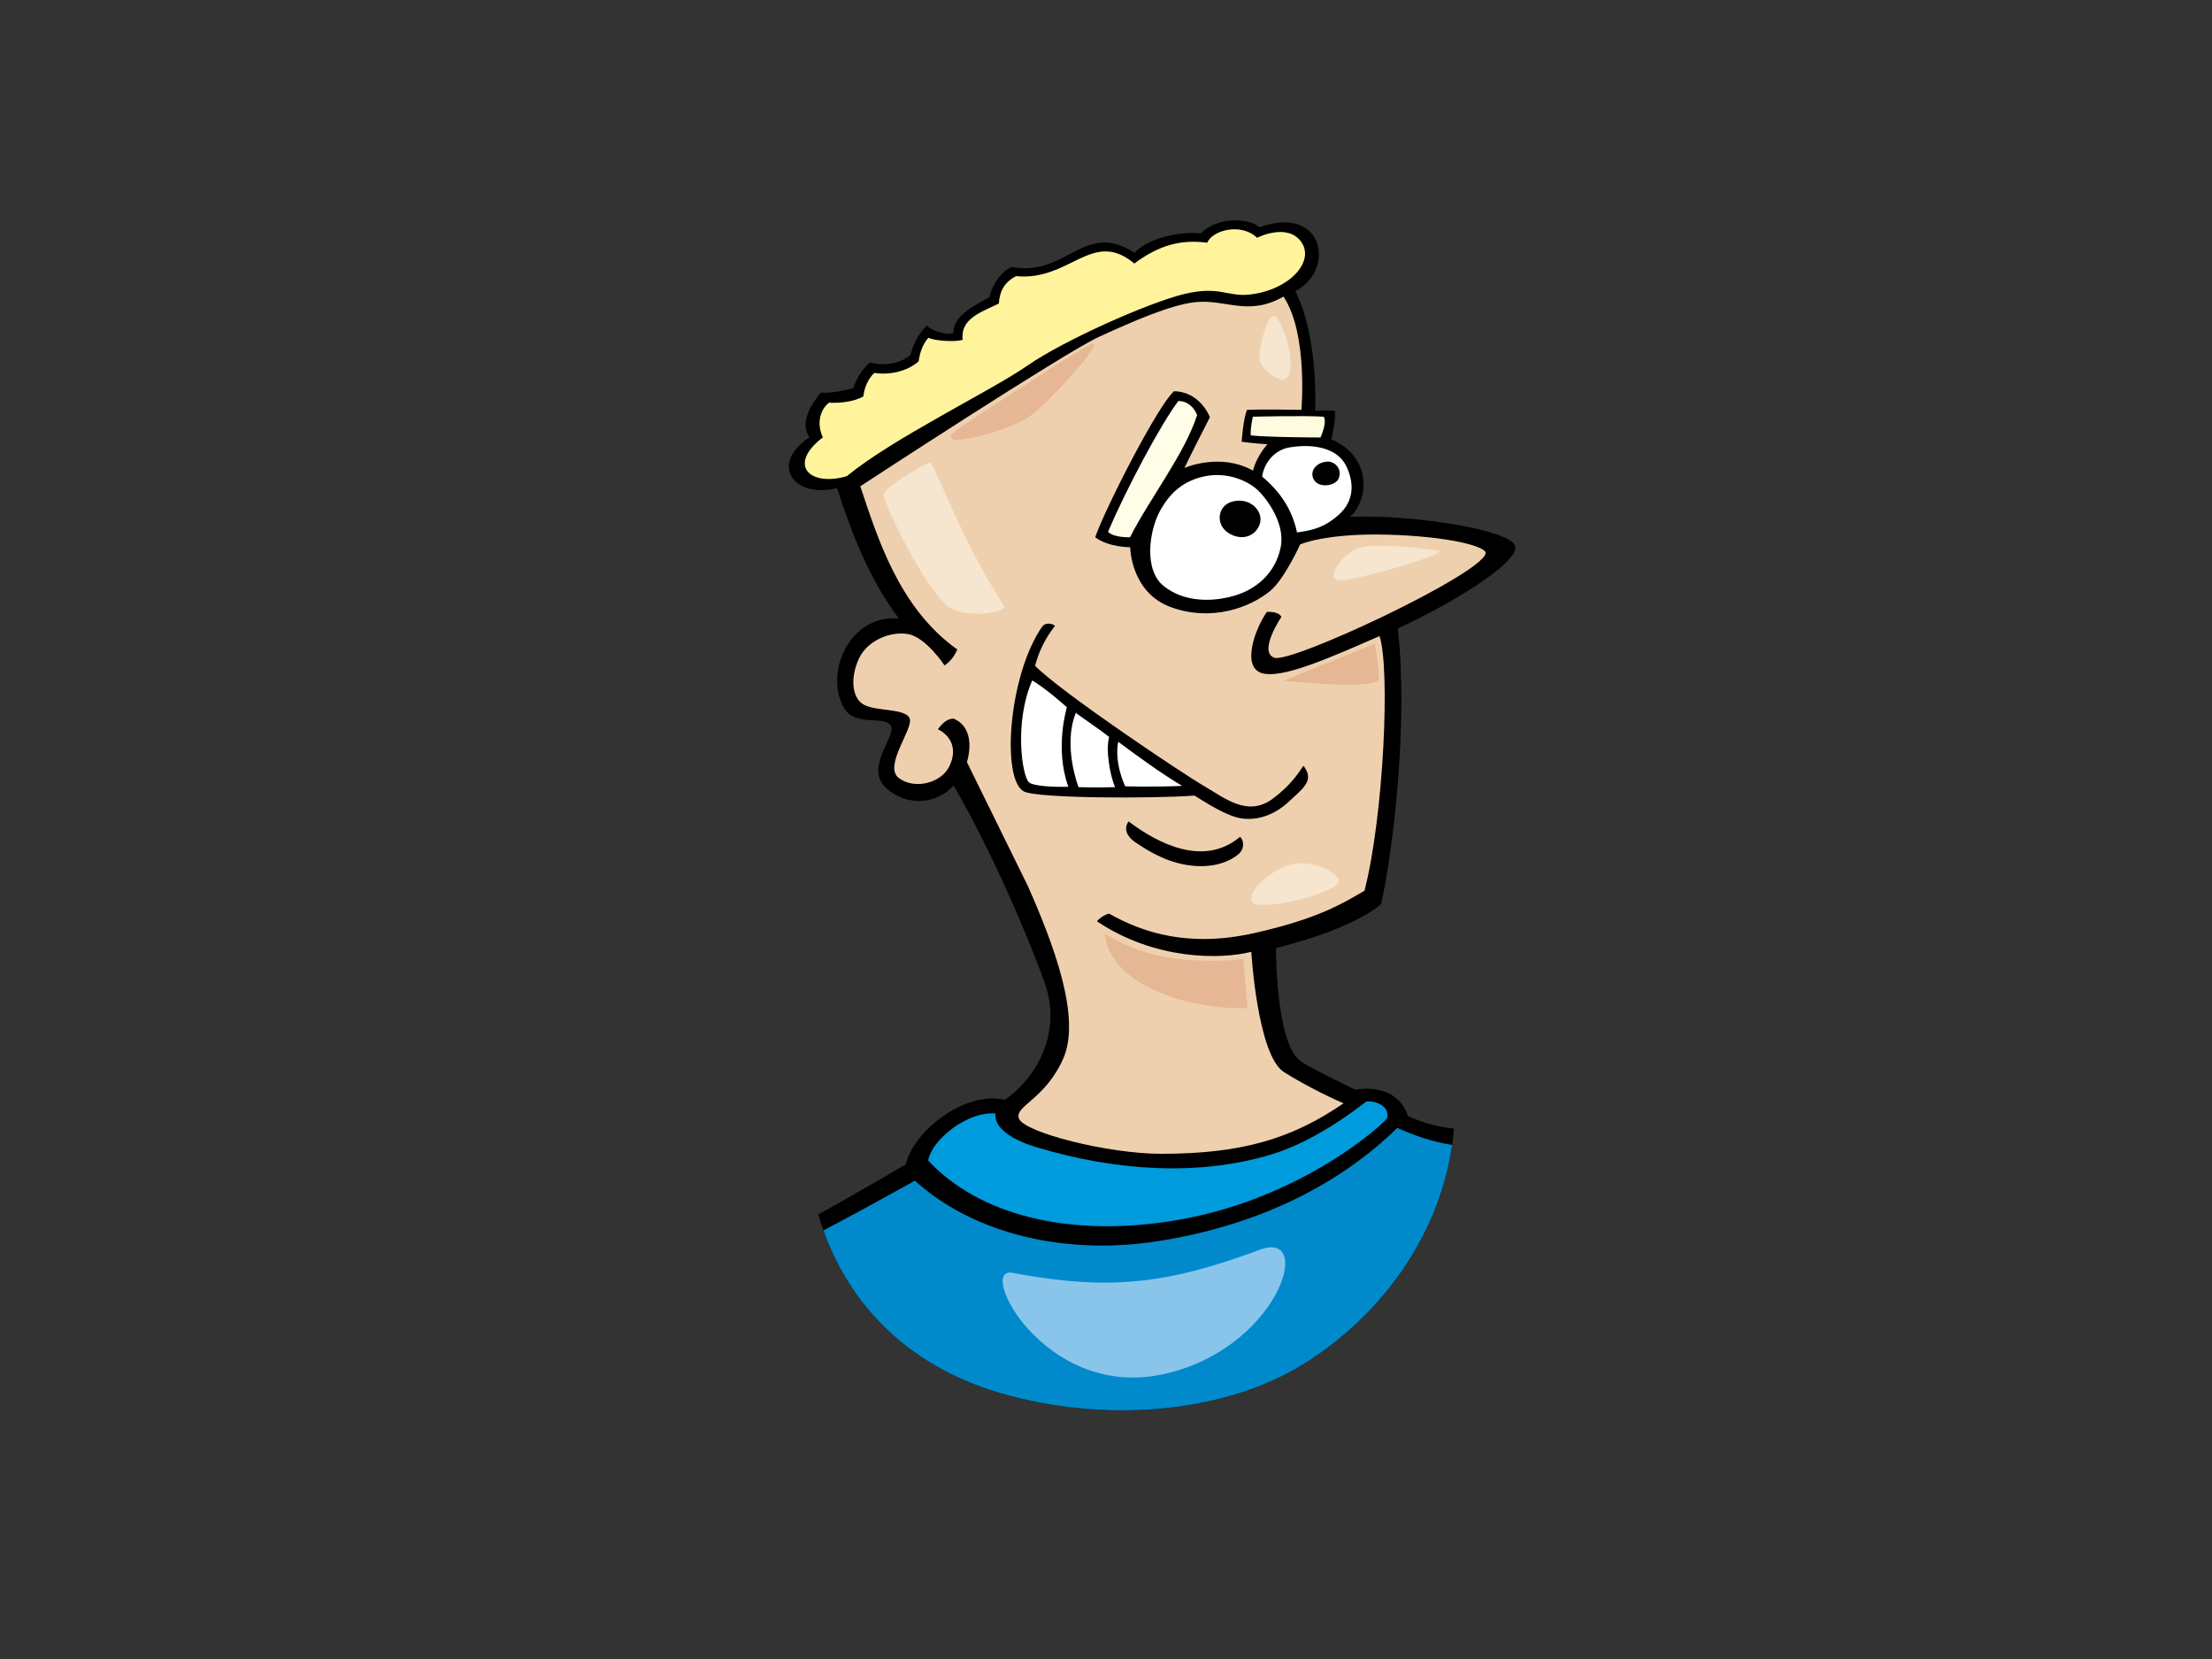 <?xml version="1.0" encoding="utf-8"?>
<!-- Generator: Adobe Illustrator 17.0.0, SVG Export Plug-In . SVG Version: 6.00 Build 0)  -->
<!DOCTYPE svg PUBLIC "-//W3C//DTD SVG 1.1//EN" "http://www.w3.org/Graphics/SVG/1.1/DTD/svg11.dtd">
<svg version="1.1" id="Layer_1" xmlns="http://www.w3.org/2000/svg" xmlns:xlink="http://www.w3.org/1999/xlink" x="0px" y="0px"
	 width="800px" height="600px" viewBox="0 0 800 600" enable-background="new 0 0 800 600" xml:space="preserve">
<rect x="0" y="0" width="800" height="600" fill="#333333" stroke="none"/>
<g>
	<path d="M302.742,176.542c5.271,16.325,11.698,33.037,22.403,47.238c0,0-9.388-1.685-16.422,6.481
		c-7.034,8.167-7.469,19.465-3.297,26.068c4.176,6.603,14.303,2.282,16.722,6.109c2.415,3.821-10.672,15.806-0.679,23.435
		c9.302,7.095,19.496,2.976,23.38-1.793c14.056,23.969,28.025,57.151,33.182,71.978c5.168,14.825-0.536,31.652-14.589,41.731
		c-14.499-3.478-33.228,11.458-35.822,23.296c-8.896,5.252-20.898,12.16-31.68,18.124c8.201,28.38,28.828,53.593,65.301,64.452
		c36.524,10.869,81.79,8.541,112.742-11.941c31.019-20.535,49.314-51.863,51.878-83.581c-5.773-0.387-12.168-2.4-16.649-4.504
		c-4.26-12.74-19.013-9.518-19.013-9.518s-17.328-8.228-20.182-10.59c-8.734-7.207-8.539-40.668-8.539-40.668
		s26.625-6.174,38.043-15.901c4.258-19.242,9.884-65.446,6.004-99.67c18.568-8.514,43.081-23.172,42.503-29.467
		c-0.584-6.29-38.814-11.975-59.925-10.861c6.364-4.949,9.081-21.211-6.635-28.121c0,0,1.746-6.75,1.29-10.26
		c-3.171-0.296-7.116-0.025-7.116-0.025s1.36-26.549-7.181-43.28c14.558-7.364,10.67-31.461-12.95-23.088
		c-3.737-3.299-15.056-4.035-21.201,2.217c-9.123-0.923-19.99,2.459-23.958,7.028c-18.347-11.937-24.498,8.936-44.52,5.105
		c-4.077,1.797-7.269,7.061-7.961,10.941c-6.154,3.386-13.024,6.744-13.024,12.845c-1.753,1.036-6.986-0.153-9.705-2.61
		c-3.749,3.941-4.895,7.368-5.924,10.79c-3.671,2.816-8.789,4.077-14.642,2.562c-4.987,4.714-5.866,9.272-5.866,9.272
		s-7.486,2.16-11.794,1.622c-3.512,4.172-7.729,10.641-4.22,16.205C278.204,167.883,286.884,180.432,302.742,176.542z"/>
	<path fill="#FFF49B" d="M470.6,87.476c5.044,7.063-4.193,17.351-18.435,19.028c-8.329,0.986-10.937-3.285-23.904-0.162
		c-12.963,3.131-43.726,16.861-56.691,25.896c-12.965,9.037-49.007,26.43-65.265,39.97c-13.608,3.976-21.649-4.151-8.694-14.045
		c-2.44-5-0.889-10.22,2.223-12.521c4.027,0.185,8.879-0.281,12.439-2.299c0.12-2.226,1.438-6.238,3.947-8.478
		c4.916,0.805,11.55-0.258,16.023-4.174c0.433-3.19,1.452-6.116,3.491-8.535c2.717,1.228,9.892,1.534,12.416,0.769
		c-0.857-7.652,6.462-9.932,13.104-13.156c0.246-3.852,1.521-7.488,6.237-9.903c19.513,1.915,27.55-17.252,42.755-4.567
		c9.121-6.755,16.882-8.747,26.394-7.52c1.759-4.518,12.284-7.33,17.994-1.776C454.635,86.005,465.557,80.415,470.6,87.476z"/>
	<path fill="#EFD0AE" d="M470.674,148.229c0,0-15.403-0.286-19.669,0.021c-1.366,3.075-1.946,11.513-1.946,11.513
		s4.703,0.66,9.31,0.918c-3.02,3.373-4.756,7.444-5.189,9.531c-11.95-6.687-24.816-0.967-24.816-0.967
		c2.633-5.557,9.22-18.355,9.22-18.355s-3.468-9.239-12.973-9.392c-5.712,4.863-24.58,41.679-28.529,52.794
		c4.85,3.686,12.66,3.617,12.66,3.617s0.155,16.414,14.795,21.703c14.635,5.29,28.466,0.175,35.822-5.876
		c5.189-4.272,10.853-16.827,10.853-16.827s9.119-4.148,31.627-3.535c22.51,0.616,36.045,4.367,35.462,6.79
		c-1.889,7.786-70.391,39.869-76.408,37.719c-6.013-2.146,2.524-14.736,2.524-14.736s-0.527-2.043-5.237-1.839
		c-4.394,6.25-9.121,19.797-1.944,22.098c7.181,2.304,24.452-5.374,42.696-13.356c3.878,11.666,1.551,64.771-5.437,92.094
		c-7.957,4.605-16.685,10.126-39.972,15.344c-23.288,5.223-39.979,0-52.387-7.055c-1.761,0.347-3.892,1.988-4.399,2.778
		c21.199,14.177,44.835,13.812,55.816,11.031c0,0,2.196,37.444,11.83,43.509c6.214,3.917,14.886,8.461,21.544,11.277
		c-18.822,12.893-36.868,18.263-65.977,18.263c-19.349,0-49.524-7.723-51.426-12.731c-1.744-4.609,9.419-6.771,16.014-21.716
		c6.588-14.94-3.606-41.639-12.837-62.48l-21.999-44.726c1.549-5.218,1.795-12.946-4.796-15.728c-2.633,0-4.384,2.089-5.704,3.821
		c4.901,2.505,7.042,7.255,4.209,13.307c-2.829,6.053-12.397,8.686-18.267,4.417c-5.874-4.275,5.321-17.914,3.85-21.638
		c-1.471-3.726-12.362-2.448-16.75-5.052c-4.401-2.608-4.619-10.258-1.543-16.687c3.075-6.431,11.239-9.854,17.706-8.753
		c6.465,1.11,13.206,11.344,13.206,11.344s2.965-1.772,4.615-5.767c-21.085-14.942-28.935-40.62-35.088-59.036
		c0,0,73.831-48.322,86.357-54.06c12.527-5.731,25.934-11.557,34.72-12.513c11.206-1.215,19.064,5.298,31.976-2.024
		C473.12,120.623,470.674,148.229,470.674,148.229z"/>
	<path fill="#FFFCE7" d="M432.952,150.095c-4.39,13.896-17.227,30.303-24.255,44.197c0,0-5.981,0.269-7.959-1.99
		c6.406-15.041,18.824-38.527,25.421-47.273C431.206,145.029,432.952,150.095,432.952,150.095z"/>
	<path fill="#FFFBDE" d="M453.134,150.705c0,0,18.626-0.462,25.612,0c1.324,2.087-1.164,7.524-1.164,7.524
		s-19.515-0.071-25.225-0.765C452.165,154.544,453.134,150.705,453.134,150.705z"/>
	<path fill="#FFFFFF" d="M487.02,168.819c3.035,6.576,2.354,12.801-2.944,17.452c-5.296,4.655-9.734,5.59-15.005,6.284
		c-1.767-8.608-6.526-15.136-12.595-20.18c0.437-3.821,3.579-9.541,10.018-10.59C475.064,160.395,483.857,161.965,487.02,168.819z"
		/>
	<path fill="#FFFFFF" d="M455.654,178.026c3.884,4.144,9.062,12.267,7.532,19.883c-1.902,9.428-8.886,15.26-16.842,17.563
		c-7.955,2.305-18.093,2.369-25.446-3.495c-7.354-5.865-5.214-19.988-1.53-26.894c3.686-6.908,8.732-11.357,16.691-12.891
		C444.015,170.658,451.776,173.881,455.654,178.026z"/>
	<path d="M381.526,226.375c-3.428,4.388-5.784,9.1-7.185,14.432c9.917,9.949,53.683,39.174,61.049,43.427
		c7.374,4.249,15.716,11.41,24.856,4.674c6.471-4.771,9.327-9.293,11.168-11.973c4.033,5.302,0.153,7.91-5.281,12.975
		c-5.43,5.069-11.447,6.752-16.685,6.139c-5.243-0.614-12.229-5.065-17.445-8.318c-14.186,1.103-56.821,1.087-61.73-1.507
		c-8.154-4.296-5.599-41.868,6.599-59.544C378.031,224.992,380.751,225.45,381.526,226.375z"/>
	<path fill="#FFFFFF" d="M385.853,255.806c0,0-4.522,14.766,0.526,28.735c-5.933,0.17-12.616-0.307-14.167-1.534
		c-2.549-2.018-5.54-21.73,1.118-36.929C379.261,249.726,385.853,255.806,385.853,255.806z"/>
	<path fill="#FFFFFF" d="M401.136,266.513c-1.324,4.867,0.357,13.99,2.125,18.177c-5.935,0.177-13.196,0-13.196,0
		s-5.821-15.035-0.967-26.852C392.205,260.135,398.055,264.086,401.136,266.513z"/>
	<path fill="#FFFFFF" d="M427.52,284.234c-10.481,0.456-20.57,0.149-20.57,0.149s-4.077-8.287-2.526-16.111
		C410.673,272.94,419.368,279.325,427.52,284.234z"/>
	<path d="M448.475,302.648c1.206,0.95,1.942,4.144-0.578,6.29c-2.526,2.158-7.782,4.857-15.901,4.226
		c-8.747-0.691-15.732-4.689-21.363-8.518c-5.624-3.838-2.469-7.562-2.469-7.562C418.594,304.952,435.3,313.759,448.475,302.648z"/>
	<path fill="#009BDC" d="M501.647,404.405c-0.317,1.215-30.082,29.004-75.798,36.835c-39.464,6.761-72.154-2.074-90.163-21.527
		c1.313-7.641,14.404-17.922,24.301-16.995c-0.435,5.559,6.401,9.663,15.138,12.271c28.516,8.533,58.212,10.441,84.413,2.616
		c17.305-5.178,32.987-18.116,34.348-19.034C495.242,397.647,503.003,399.183,501.647,404.405z"/>
	<path fill="#008ACC" d="M361.242,503.662c36.524,10.869,81.79,8.541,112.742-11.941c29.088-19.259,46.964-48.013,51.195-77.662
		c-7.148-1.101-13.438-3.281-19.845-6.128c-22.403,21.89-52.395,35.609-86.63,40.962c-32.537,5.084-65.885-2.085-87.847-21.884
		c0,0-17.481,9.823-33.041,17.998C307.06,470.98,327.276,493.547,361.242,503.662z"/>
	<path fill="#F6E6CF" d="M336.191,167.171c1.477-0.656,10.409,26.356,27.096,52.271c0.757,1.177-10.285,4.479-18.631,0.944
		c-8.343-3.531-25.228-38.365-25.034-41.437C319.819,175.88,334.711,167.829,336.191,167.171z"/>
	<path d="M479.959,166.954c2.501-0.197,5.582,2.322,4.222,6.007c-1.04,2.825-7.371,3.835-9.119,0.305
		C473.664,170.449,475.84,167.284,479.959,166.954z"/>
	<path d="M447.508,181.092c6.015-0.456,10.208,5.151,7.568,9.671c-3.497,5.983-11.452,3.379-13.393-0.92
		C440.138,186.415,441.682,181.537,447.508,181.092z"/>
	<path fill="#89C5EB" d="M366.128,460.337c34.189,6.391,55.324,4.424,89.511-8.354c20.366-7.616,6.219,36.868-36.055,45.233
		C377.317,505.566,353.193,457.918,366.128,460.337z"/>
	<path fill="#F6E6CF" d="M491.053,198.321c5.922-2.16,22.781,0,28.701,0.719c5.924,0.727-25.513,9.733-33.714,10.811
		C477.838,210.935,485.129,200.483,491.053,198.321z"/>
	<path fill="#F6E6CF" d="M461.898,115.093c1.933,2.835,5.92,12.612,4.554,19.45c-1.366,6.849-10.474-1.074-10.933-4.319
		C455.066,126.984,458.712,110.409,461.898,115.093z"/>
	<path fill="#F6E6CF" d="M467.366,312.538c7.496-1.698,17.763,3.602,16.857,6.483c-0.912,2.89-17.771,8.289-27.792,8.289
		C446.407,327.31,457.797,314.703,467.366,312.538z"/>
	<path fill="#E6B794" d="M399.619,337.663c0,0,11.006,7.526,26.022,9.108c15.01,1.58,24.023,0,24.023,0l1.496,17.811
		c0,0-18.015,1.183-35.029-7.127C399.121,349.148,399.619,337.663,399.619,337.663z"/>
	<path fill="#E6B794" d="M464.176,246.237l33.029-13.461c0,0,1.501,8.314,1.501,12.666
		C498.705,249.797,464.176,246.237,464.176,246.237z"/>
	<path fill="#E6B794" d="M347.071,154.803c5.571-3.899,39.533-26.121,47.04-30.08c7.509-3.955-13.511,19.791-21.518,25.726
		C364.581,156.388,334.058,163.905,347.071,154.803z"/>
</g>
</svg>
